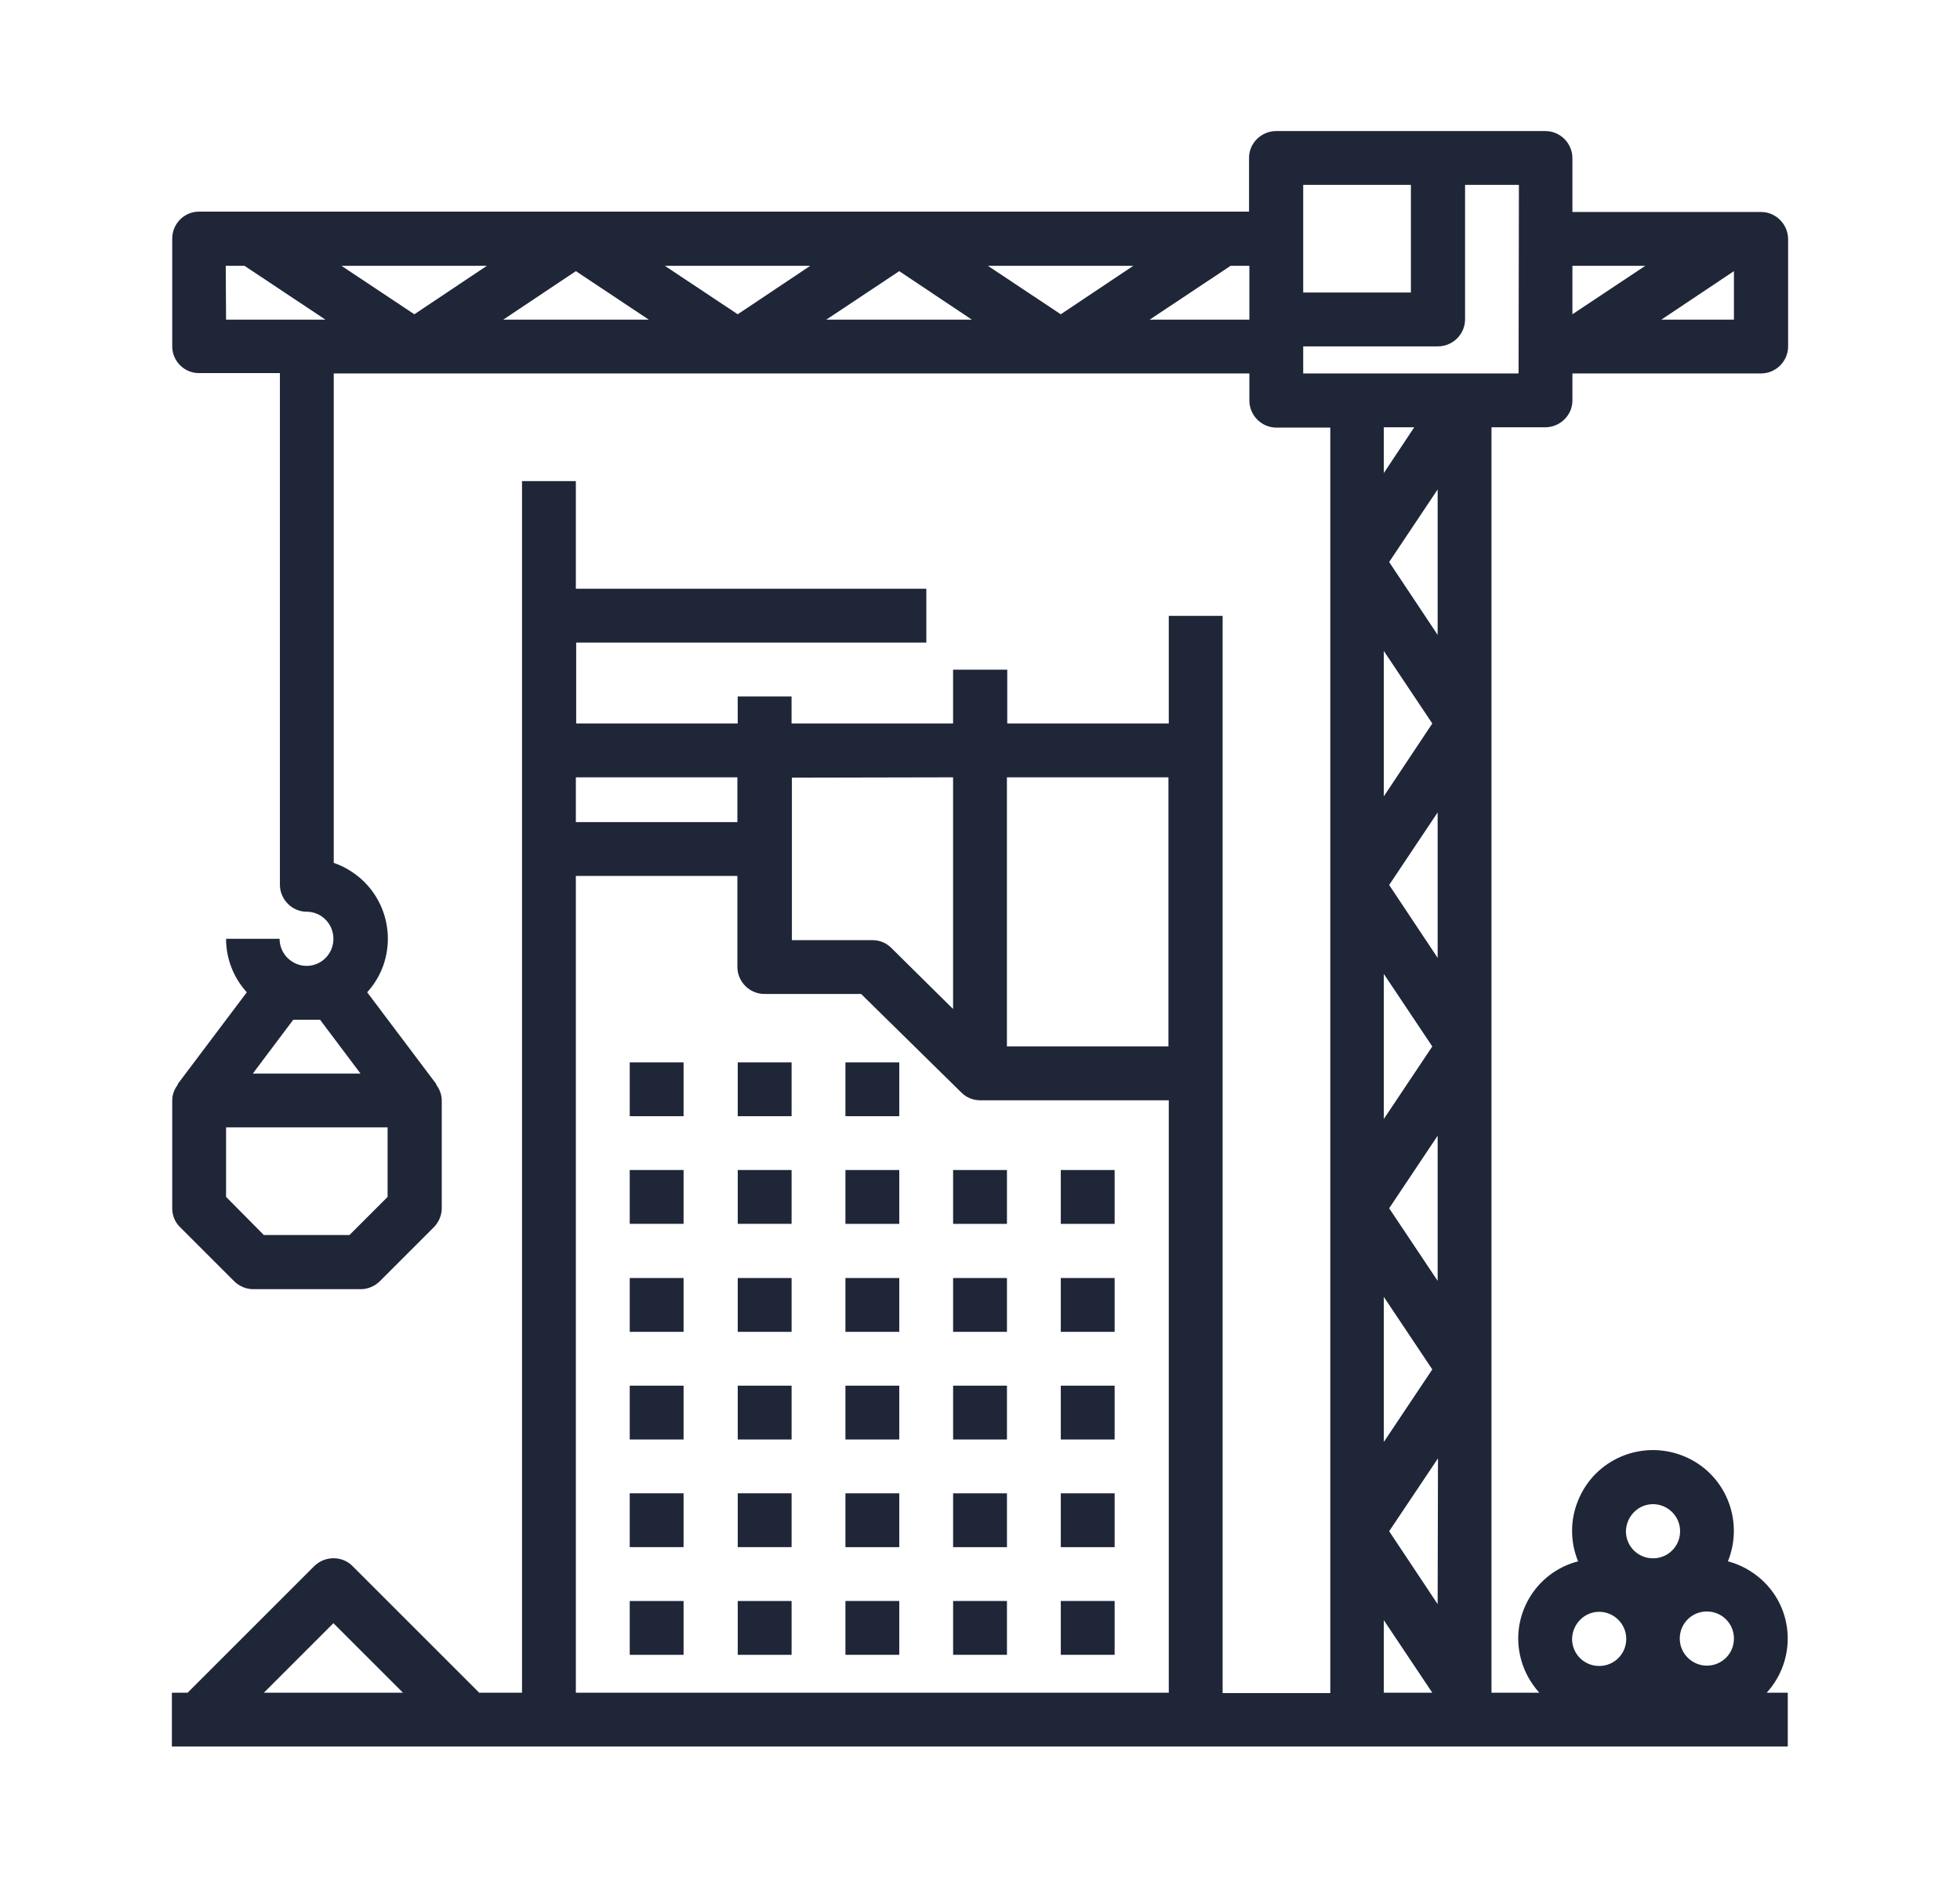<?xml version="1.0" encoding="utf-8"?>
<!-- Generator: Adobe Illustrator 23.0.3, SVG Export Plug-In . SVG Version: 6.00 Build 0)  -->
<svg version="1.1" id="Layer_1" xmlns="http://www.w3.org/2000/svg" xmlns:xlink="http://www.w3.org/1999/xlink" x="0px" y="0px"
	 viewBox="0 0 58.61 56.17" style="enable-background:new 0 0 58.61 56.17;" xml:space="preserve">
<style type="text/css">
	.st0{fill:#1f2638;}
</style>
<g id="Group_6" transform="translate(0 0)">
	<g id="Group_5" transform="translate(13.691 27.856)">
		<path id="Path_86" class="st0" d="M5.14,3.92h1.61v1.61H5.14V3.92z"/>
		<path id="Path_87" class="st0" d="M8.37,3.92h1.61v1.61H8.37V3.92z"/>
		<path id="Path_88" class="st0" d="M11.59,3.92h1.61v1.61h-1.61V3.92z"/>
		<path id="Path_89" class="st0" d="M5.14,7.14h1.61v1.61H5.14V7.14z"/>
		<path id="Path_90" class="st0" d="M8.37,7.14h1.61v1.61H8.37V7.14z"/>
		<path id="Path_91" class="st0" d="M11.59,7.14h1.61v1.61h-1.61V7.14z"/>
		<path id="Path_92" class="st0" d="M14.81,7.14h1.61v1.61h-1.61V7.14z"/>
		<path id="Path_93" class="st0" d="M18.03,7.14h1.61v1.61h-1.61V7.14z"/>
		<path id="Path_94" class="st0" d="M5.14,10.37h1.61v1.61H5.14V10.37z"/>
		<path id="Path_95" class="st0" d="M8.37,10.37h1.61v1.61H8.37V10.37z"/>
		<path id="Path_96" class="st0" d="M11.59,10.37h1.61v1.61h-1.61V10.37z"/>
		<path id="Path_97" class="st0" d="M14.81,10.37h1.61v1.61h-1.61V10.37z"/>
		<path id="Path_98" class="st0" d="M18.03,10.37h1.61v1.61h-1.61V10.37z"/>
		<path id="Path_99" class="st0" d="M5.14,13.59h1.61v1.61H5.14V13.59z"/>
		<path id="Path_100" class="st0" d="M8.37,13.59h1.61v1.61H8.37V13.59z"/>
		<path id="Path_101" class="st0" d="M11.59,13.59h1.61v1.61h-1.61V13.59z"/>
		<path id="Path_102" class="st0" d="M14.81,13.59h1.61v1.61h-1.61V13.59z"/>
		<path id="Path_103" class="st0" d="M18.03,13.59h1.61v1.61h-1.61V13.59z"/>
		<path id="Path_104" class="st0" d="M5.14,16.81h1.61v1.61H5.14V16.81z"/>
		<path id="Path_105" class="st0" d="M8.37,16.81h1.61v1.61H8.37V16.81z"/>
		<path id="Path_106" class="st0" d="M11.59,16.81h1.61v1.61h-1.61V16.81z"/>
		<path id="Path_107" class="st0" d="M14.81,16.81h1.61v1.61h-1.61V16.81z"/>
		<path id="Path_108" class="st0" d="M18.03,16.81h1.61v1.61h-1.61V16.81z"/>
		<path id="Path_109" class="st0" d="M5.14,20.03h1.61v1.61H5.14V20.03z"/>
		<path id="Path_110" class="st0" d="M8.37,20.03h1.61v1.61H8.37V20.03z"/>
		<path id="Path_111" class="st0" d="M11.59,20.03h1.61v1.61h-1.61V20.03z"/>
		<path id="Path_112" class="st0" d="M14.81,20.03h1.61v1.61h-1.61V20.03z"/>
		<path id="Path_113" class="st0" d="M18.03,20.03h1.61v1.61h-1.61V20.03z"/>
	</g>
	<path id="Path_114" class="st0" d="M52.66,6.34h-5.64V4.73c0-0.44-0.36-0.81-0.81-0.81c0,0,0,0,0,0h-8.05
		c-0.44,0-0.81,0.36-0.81,0.8c0,0,0,0,0,0v1.61H5.95c-0.44,0-0.8,0.36-0.8,0.81c0,0,0,0,0,0v3.22c0,0.44,0.36,0.8,0.8,0.8h2.42v15.3
		c0,0.44,0.36,0.81,0.8,0.81c0,0,0,0,0,0c0.44,0,0.8,0.36,0.8,0.81s-0.36,0.81-0.8,0.81c-0.44,0-0.81-0.36-0.81-0.81H6.76
		c0,0.59,0.22,1.16,0.62,1.6l-2.07,2.75l0.01,0.01c-0.11,0.14-0.17,0.3-0.17,0.48v3.22c0,0.21,0.08,0.42,0.24,0.57l1.61,1.61
		c0.15,0.15,0.36,0.24,0.57,0.24h3.22c0.21,0,0.42-0.09,0.57-0.24l1.61-1.61c0.15-0.15,0.24-0.36,0.24-0.57v-3.22
		c0-0.17-0.06-0.34-0.17-0.48l0.01-0.01l-2.07-2.75c0.89-0.98,0.81-2.5-0.18-3.39c-0.24-0.21-0.52-0.38-0.82-0.48V11.17h27.38v0.81
		c0,0.44,0.36,0.81,0.81,0.81l0,0h1.61v37.85h-3.22V18.42h-1.61v3.22h-4.83v-1.61H28.5v1.61h-4.83v-0.81h-1.61v0.81h-4.83v-2.42
		h10.47v-1.61H17.22v-3.22h-1.61v36.24h-1.28l-3.79-3.79c-0.31-0.31-0.82-0.31-1.14,0c0,0,0,0,0,0l-3.79,3.79H5.14v1.61h48.32v-1.61
		h-0.63c0.89-0.98,0.83-2.49-0.15-3.38c-0.29-0.26-0.63-0.45-1.01-0.55c0.5-1.24-0.09-2.65-1.33-3.15c-1.24-0.5-2.65,0.09-3.15,1.33
		c-0.24,0.58-0.24,1.24,0,1.82c-1.28,0.33-2.05,1.64-1.71,2.92c0.1,0.38,0.29,0.72,0.55,1.01h-1.43V12.78h1.61
		c0.44,0,0.81-0.36,0.81-0.8c0,0,0,0,0,0v-0.81h5.64c0.44,0,0.81-0.36,0.81-0.81l0,0V7.14C53.46,6.7,53.1,6.34,52.66,6.34z
		 M9.57,30.5l1.21,1.61H7.56l1.21-1.61H9.57z M11.59,35.8l-1.14,1.14H7.89L6.76,35.8v-2.08h4.83L11.59,35.8z M49.2,7.95L47.02,9.4
		V7.95H49.2z M38.97,5.53h3.22v3.22h-3.22V5.53z M17.22,8.11l2.18,1.45h-4.35L17.22,8.11z M12.39,9.4l-2.18-1.45h4.35L12.39,9.4z
		 M19.88,7.95h4.35L22.06,9.4L19.88,7.95z M26.89,8.11l2.17,1.45h-4.35L26.89,8.11z M29.54,7.95h4.35L31.72,9.4L29.54,7.95z
		 M6.75,7.95h0.56l2.42,1.61H6.76L6.75,7.95z M34.38,9.56l2.42-1.61h0.56v1.61H34.38z M42.99,47.98l-1.45-2.18L43,43.62L42.99,47.98
		z M42.99,28.65l-1.45-2.18l1.45-2.17L42.99,28.65z M41.38,29.13l1.45,2.17l-1.45,2.17L41.38,29.13z M41.38,23.82v-4.35l1.45,2.17
		L41.38,23.82z M41.38,38.79l1.45,2.17l-1.45,2.17L41.38,38.79z M42.99,38.31l-1.45-2.17l1.45-2.17L42.99,38.31z M41.54,16.81
		l1.45-2.17v4.35L41.54,16.81z M41.38,14.15v-1.37h0.91L41.38,14.15z M34.94,23.25v8.05h-4.83v-8.05L34.94,23.25z M28.5,23.25v6.93
		l-1.85-1.83c-0.15-0.15-0.35-0.23-0.56-0.23h-2.41v-4.86L28.5,23.25z M22.05,23.25v1.34h-4.83v-1.34L22.05,23.25z M9.97,48.55
		l2.08,2.08H7.89L9.97,48.55z M17.22,50.63V26.2h4.83v2.72c0,0.44,0.36,0.81,0.81,0.81l0,0h2.89l3,2.95
		c0.15,0.15,0.35,0.23,0.56,0.23h5.64v17.72L17.22,50.63z M41.38,48.46l1.45,2.17h-1.45L41.38,48.46z M51.04,49.82
		c-0.44,0-0.81-0.36-0.81-0.81s0.36-0.81,0.81-0.81s0.81,0.36,0.81,0.81S51.49,49.82,51.04,49.82L51.04,49.82z M49.43,44.99
		c0.44,0,0.81,0.36,0.81,0.81s-0.36,0.81-0.81,0.81s-0.81-0.36-0.81-0.81C48.63,45.35,48.99,44.99,49.43,44.99
		C49.44,45,49.44,45,49.43,44.99L49.43,44.99z M47.82,48.21c0.44,0,0.81,0.36,0.81,0.81s-0.36,0.81-0.81,0.81s-0.81-0.36-0.81-0.81
		C47.02,48.57,47.38,48.21,47.82,48.21C47.83,48.22,47.83,48.22,47.82,48.21L47.82,48.21z M45.41,11.17h-6.44v-0.81H43
		c0.44,0,0.81-0.36,0.81-0.81l0,0V5.53h1.61L45.41,11.17z M49.68,9.56l2.17-1.45v1.45H49.68z"/>
</g>
</svg>
